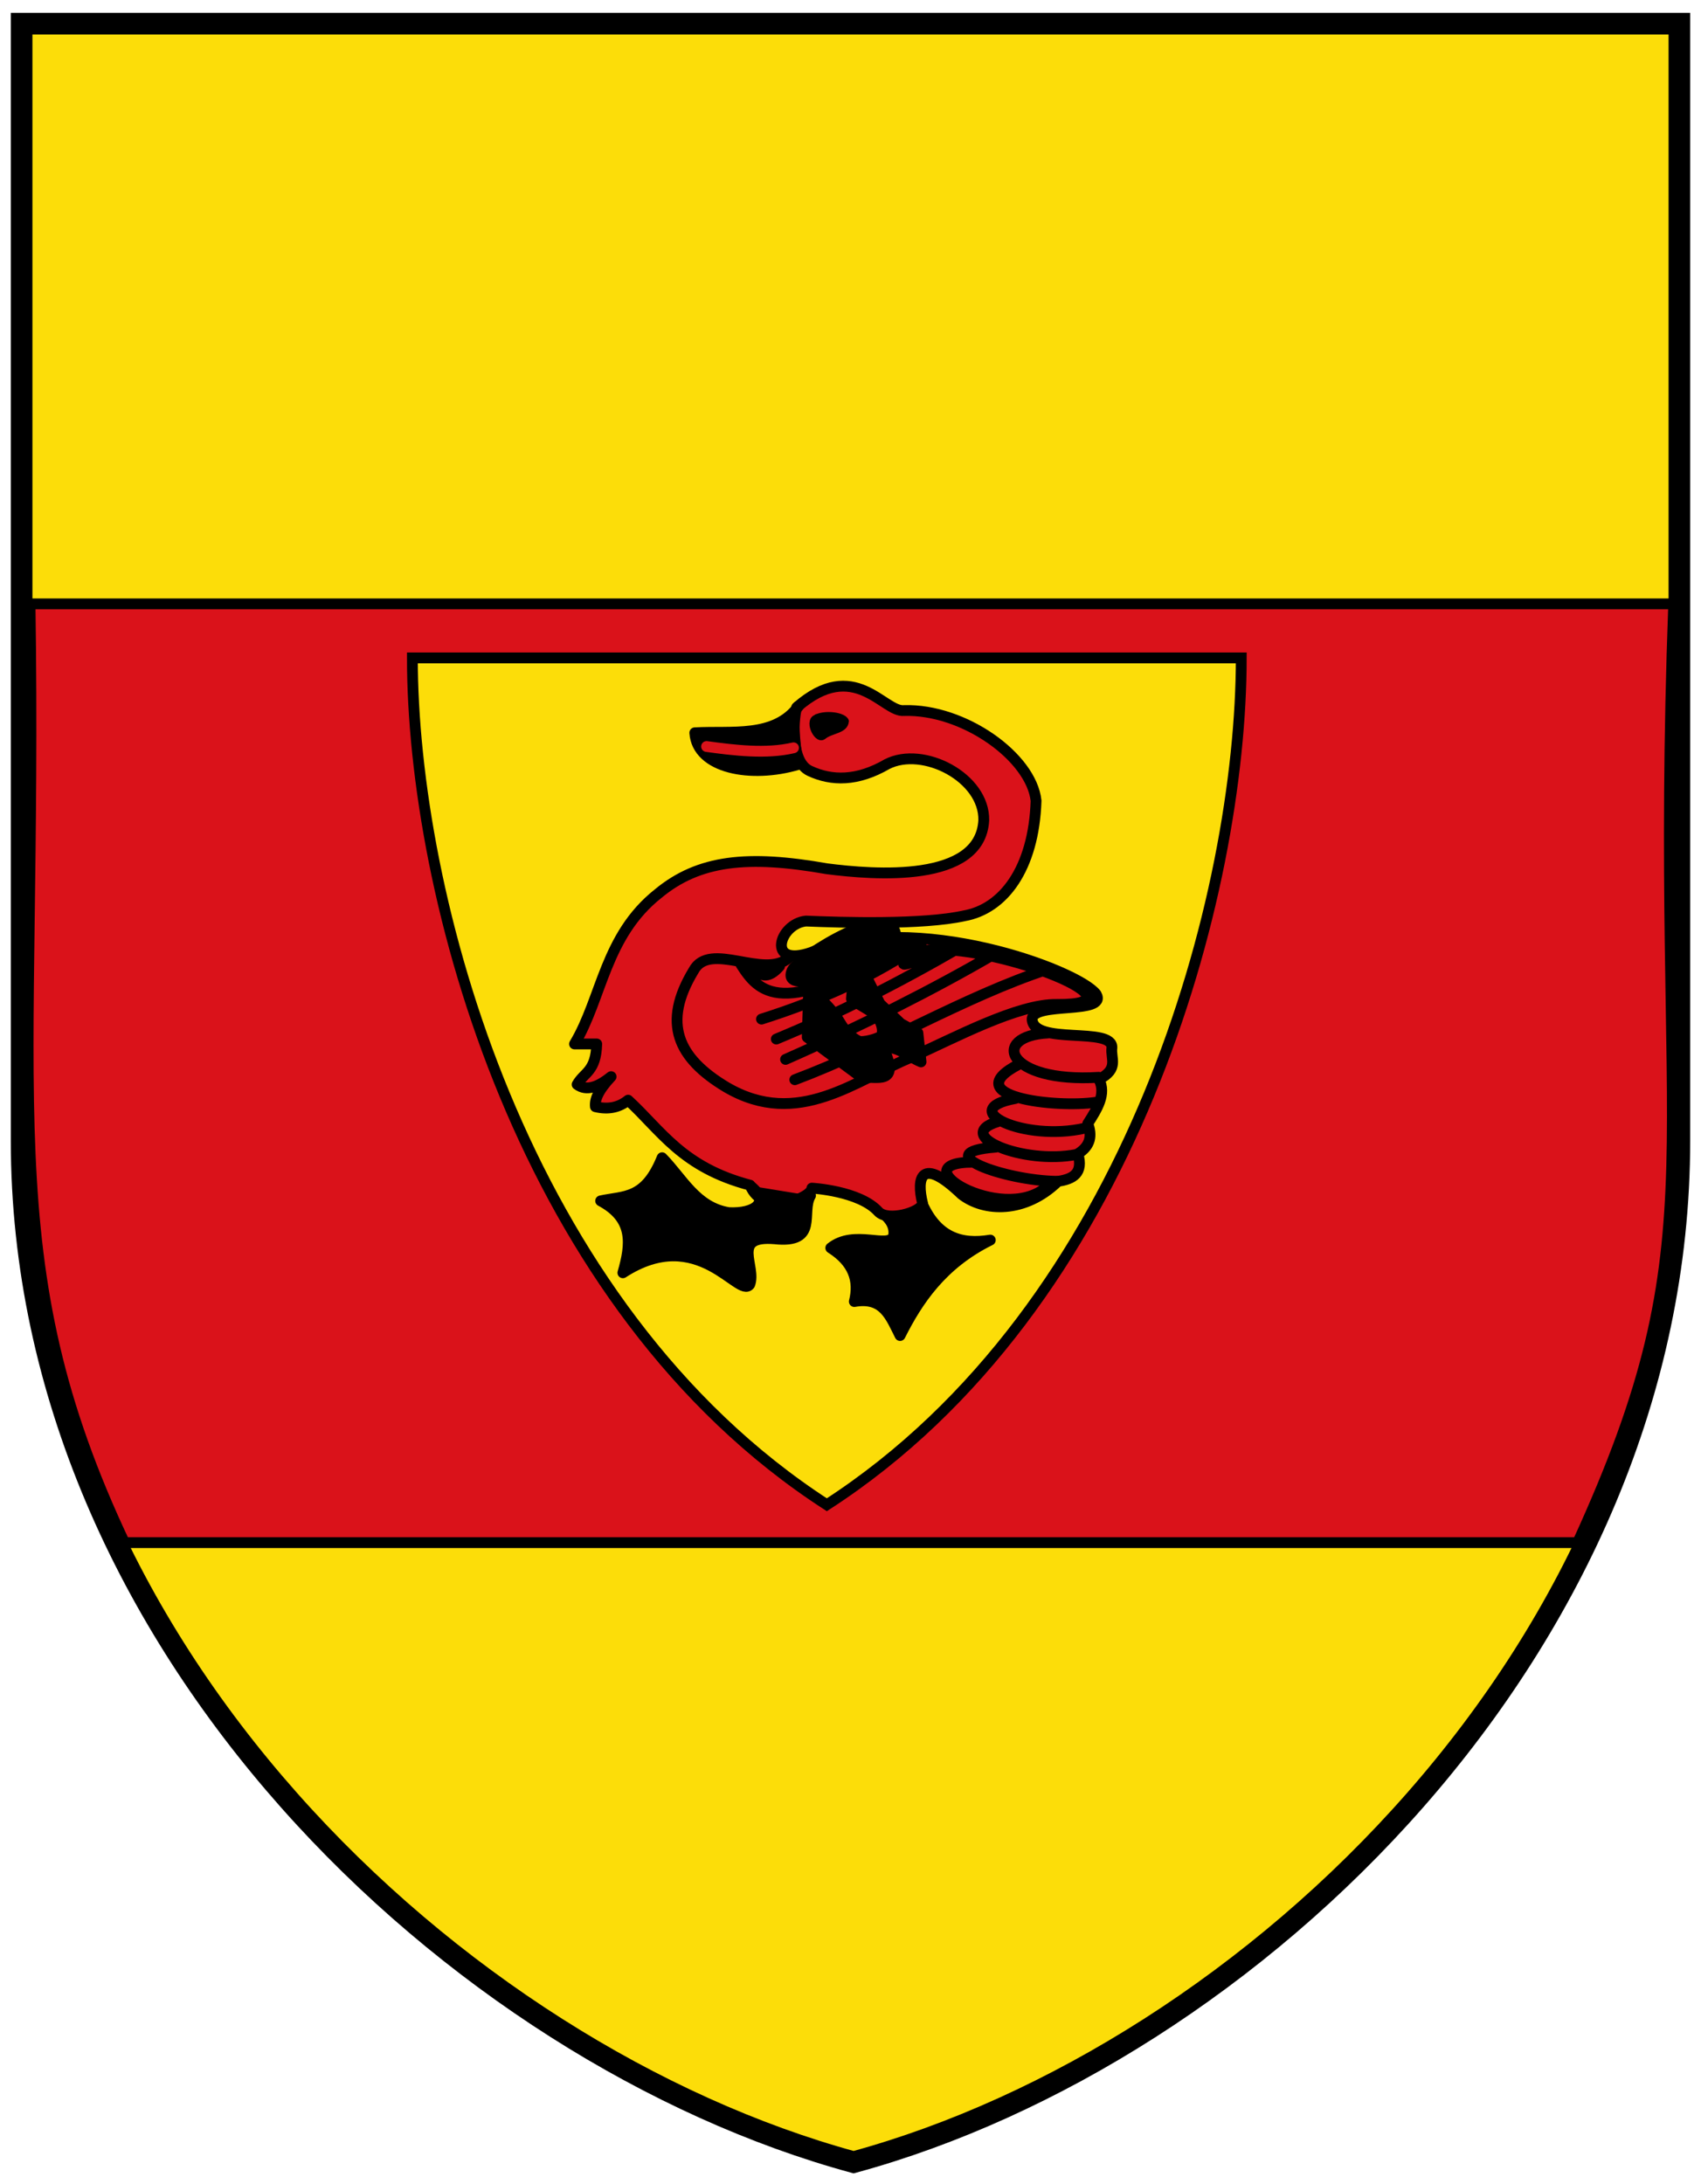 <!-- Created with Inkscape (http://www.inkscape.org/) -->
<svg xmlns:rdf="http://www.w3.org/1999/02/22-rdf-syntax-ns#" xmlns="http://www.w3.org/2000/svg" height="606" width="472" version="1.1" xmlns:cc="http://creativecommons.org/ns#" xmlns:dc="http://purl.org/dc/elements/1.1/">

 <g transform="translate(0,-446.362)">
  <g transform="translate(-4,-9.435)">
   <path stroke-linejoin="miter" d="m10,462.36,460,0,0,310c0,140-119.14,253.43-229.14,283.43-110-30-230.86-143.44-230.86-283.44z" stroke="#000" stroke-linecap="butt" stroke-miterlimit="4" stroke-dasharray="none" stroke-width="6" fill="#fcdd09"/>
   <path stroke-linejoin="round" d="m12.337,623.36,456.09,0c-5.73,155.52,13.137,173.74-26.647,260.51h-403.25c-36.964-78.36-24.078-122.44-26.193-260.51z" stroke-dashoffset="0" stroke="#000" stroke-linecap="round" stroke-miterlimit="4" stroke-dasharray="none" stroke-width="3" fill="#da121a"/>
   <path stroke-linejoin="miter" d="m118.43,638.36,230,0c0,65-30,180-115,235-85-55-115-170-115-235z" stroke="#000" stroke-linecap="butt" stroke-miterlimit="4" stroke-dasharray="none" stroke-width="3" fill="#fcdd09"/>
   <g transform="translate(56.112,399.26)">
    <path stroke-linejoin="round" d="m203.45,389.77c4.215,10.213,11.16,12.234,19.229,10.884-13.476,6.634-20.248,16.954-25.034,26.485-2.584-5.068-4.519-10.893-12.698-9.433,1.488-5.875-0.283-10.935-6.531-14.875,6.531-5.227,15.964,0.391,17.415-3.265,0.471-2.491-0.78-4.579-2.903-6.307" stroke="#000" stroke-linecap="round" stroke-miterlimit="4" stroke-dasharray="none" stroke-width="3" fill="#000"/>
    <path stroke-linejoin="round" d="m191.61,392.75c-5.239-5.785-18.44-6.51-18.44-6.51,0,2.729-13.614,8.149-17.158-0.827-18.836-4.958-24.568-15.056-33.832-23.583-2.54,2.056-5.563,2.661-9.07,1.814-0.225-1.944,0.723-4.473,4.354-8.345-3.573,2.87-6.825,4.131-9.433,2.177,1.937-3.441,5.221-3.517,5.442-11.247h-6.168c7.631-12.699,8.434-30.017,23.22-41.723,11.28-9.349,24.81-10.777,46.803-6.893,13.113,1.692,42.576,4.035,43.537-13.424,0.273-11.876-16.819-20.73-26.848-15.601-8.234,4.774-15.312,4.719-21.428,1.869-5.941-2.768-4.263-16.123-3.606-17.652,16.002-13.982,24.12,1.498,29.751,0.907,16.642-0.51,35.363,12.963,36.644,25.034-0.624,18.968-9.147,30.037-19.955,31.927-11.488,2.545-34.03,1.868-43.9,1.451-7.426,0.726-11.141,13.061,1.451,8.707,28.803-11.96,74.289,4.998,79.093,11.61,3.203,5.684-17.515,1.935-17.778,6.893,0.27,7.367,22.494,1.938,22.132,7.982-0.419,2.912,2.091,5.823-3.593,8.735,2.11,4.091-0.489,8.181-3.102,12.272,1.192,3.215,0.89,6.13-2.739,8.381,1.59,5.406-1.352,7.036-5.522,7.643-9.165,8.931-20.506,8.524-26.768,3.604-11.201-10.727-12.605-4.581-10.794,2.561-0.455,2.455-9.705,5.095-12.293,2.237z" stroke="#000" stroke-linecap="round" stroke-miterlimit="4" stroke-dasharray="none" stroke-width="3" fill="#da121a"/>
    <path stroke-linejoin="round" d="m172.79,388.32c-2.765,4.635,2.414,13.332-9.977,11.973-12.292-1.003-4.927,7.678-6.893,12.698-2.981,4.009-14.134-16.915-35.193-3.265,2.241-7.877,3.144-14.966-6.168-19.955,6.599-1.435,12.319-0.274,17.052-11.973,5.647,5.76,9.418,13.776,18.503,15.238,7.255,0.362,11.675-2.961,5.986-7.438" stroke="#000" stroke-linecap="round" stroke-miterlimit="4" stroke-dasharray="none" stroke-width="3" fill="#000"/>
    <path stroke-linejoin="round" d="m169.31,268.69c-12.919,3.82-27.958,1.158-28.626-8.806,10.164-0.588,22.147,1.607,28.844-7.438-2.849,0.944-0.154,16.225-0.218,16.244z" stroke="#000" stroke-linecap="round" stroke-miterlimit="4" stroke-dasharray="none" stroke-width="3" fill="#000"/>
    <path stroke-linejoin="round" d="m167.74,325.71c-3.775,8.216,21.86-1.473,28.72-8.781,0.363-12.113-27.129,5.317-28.72,8.781z" stroke="#000" stroke-linecap="round" stroke-miterlimit="4" stroke-dasharray="none" stroke-width="3" fill="#000"/>
    <path stroke-linejoin="round" d="m171.89,344.37,15.16,11.202c3.957-0.539,10.715,2.371,6.054-8.116,3.331-1.075,7.025,2.423,10.356,3.752l-0.87-8.042-4.694-2.575-5.819-5.515-3.431-6.832c-3.479,0.062-4.384,2.412-4.5,5.463-0.015,0.385,3.269,2.072,6.334,4.14,1,0.675,2.752,3.419,2.121,5.899-0.177,0.696-3.836,1.863-5.876,1.82-0.947-0.02-3.752-1.942-5.625-5.087-3.265-5.483-7.734-8.886-8.853-8.214z" stroke="#000" stroke-linecap="round" stroke-miterlimit="4" stroke-dasharray="none" stroke-width="3" fill="#000"/>
    <path stroke-linejoin="round" d="m206.24,322.44c0.57-0.795-8.373,2.338-7.54,1.556,1.464-1.374,4.877-3.781,7.663-3.926,19.675-1.028,60.762,15.397,34.88,15.192-10.877-0.235-28.636,9.381-40.33,14.592-15.456,6.238-31.512,20.087-51.519,8.345-13.419-8.051-17.884-17.713-9.07-32.29,4.475-8.464,19.642,2.544,26.485-3.628m-9.367,3.243c2.193,2.709,4.568,1.673,6.761-0.863m53.647,54.378c-20.604,0.024,7.721,17.227,20.185,7.119m-13.836-11.291c-19.222,1.449,2.332,9.26,16.92,9.477m-16.376-16.552c-12.669,3.857,7.061,11.988,21.818,9.114m-93.083-52.754c4.862,7.588,11.133,15.858,46.508-6.451m-36.684,27.169c16.849-6.989,32.634-14.826,52.014-26.068m14.312,42.562c-16.759,3.062,2.46,12.093,19.295,8.234m-18.15-17.802c-17.741,9.084,10.112,12.268,21.229,10.618m-13.288-19.222c-16.135,0.803-11.679,13.897,14.058,12.295m-84.339,0.67c24.179-9.087,46.819-22.984,70.229-30.686m-72.794,25.042c19.798-8.713,41.457-19.602,58.171-29.403m-64.849,18.222c16.233-5.124,31.643-12.067,44.318-20.981" stroke="#000" stroke-linecap="round" stroke-miterlimit="4" stroke-dasharray="none" stroke-width="3" fill="none"/>
    <path stroke-linejoin="miter" d="m173.88,255.53c2.54-1.62,8.526-0.962,9.07,1.088-0.233,3.046-4.242,2.819-6.349,4.535-2.129,1.736-5.1-4.195-2.721-5.624z" stroke="#000" stroke-linecap="butt" stroke-width="1px" fill="#000"/>
    <path stroke-linejoin="round" d="m143.95,263.69c7.559,1.041,16.568,2.148,24.127,0.363" stroke="#da121a" stroke-linecap="round" stroke-miterlimit="4" stroke-dasharray="none" stroke-width="3" fill="none"/>
   </g>
  </g>
 </g>
</svg>
